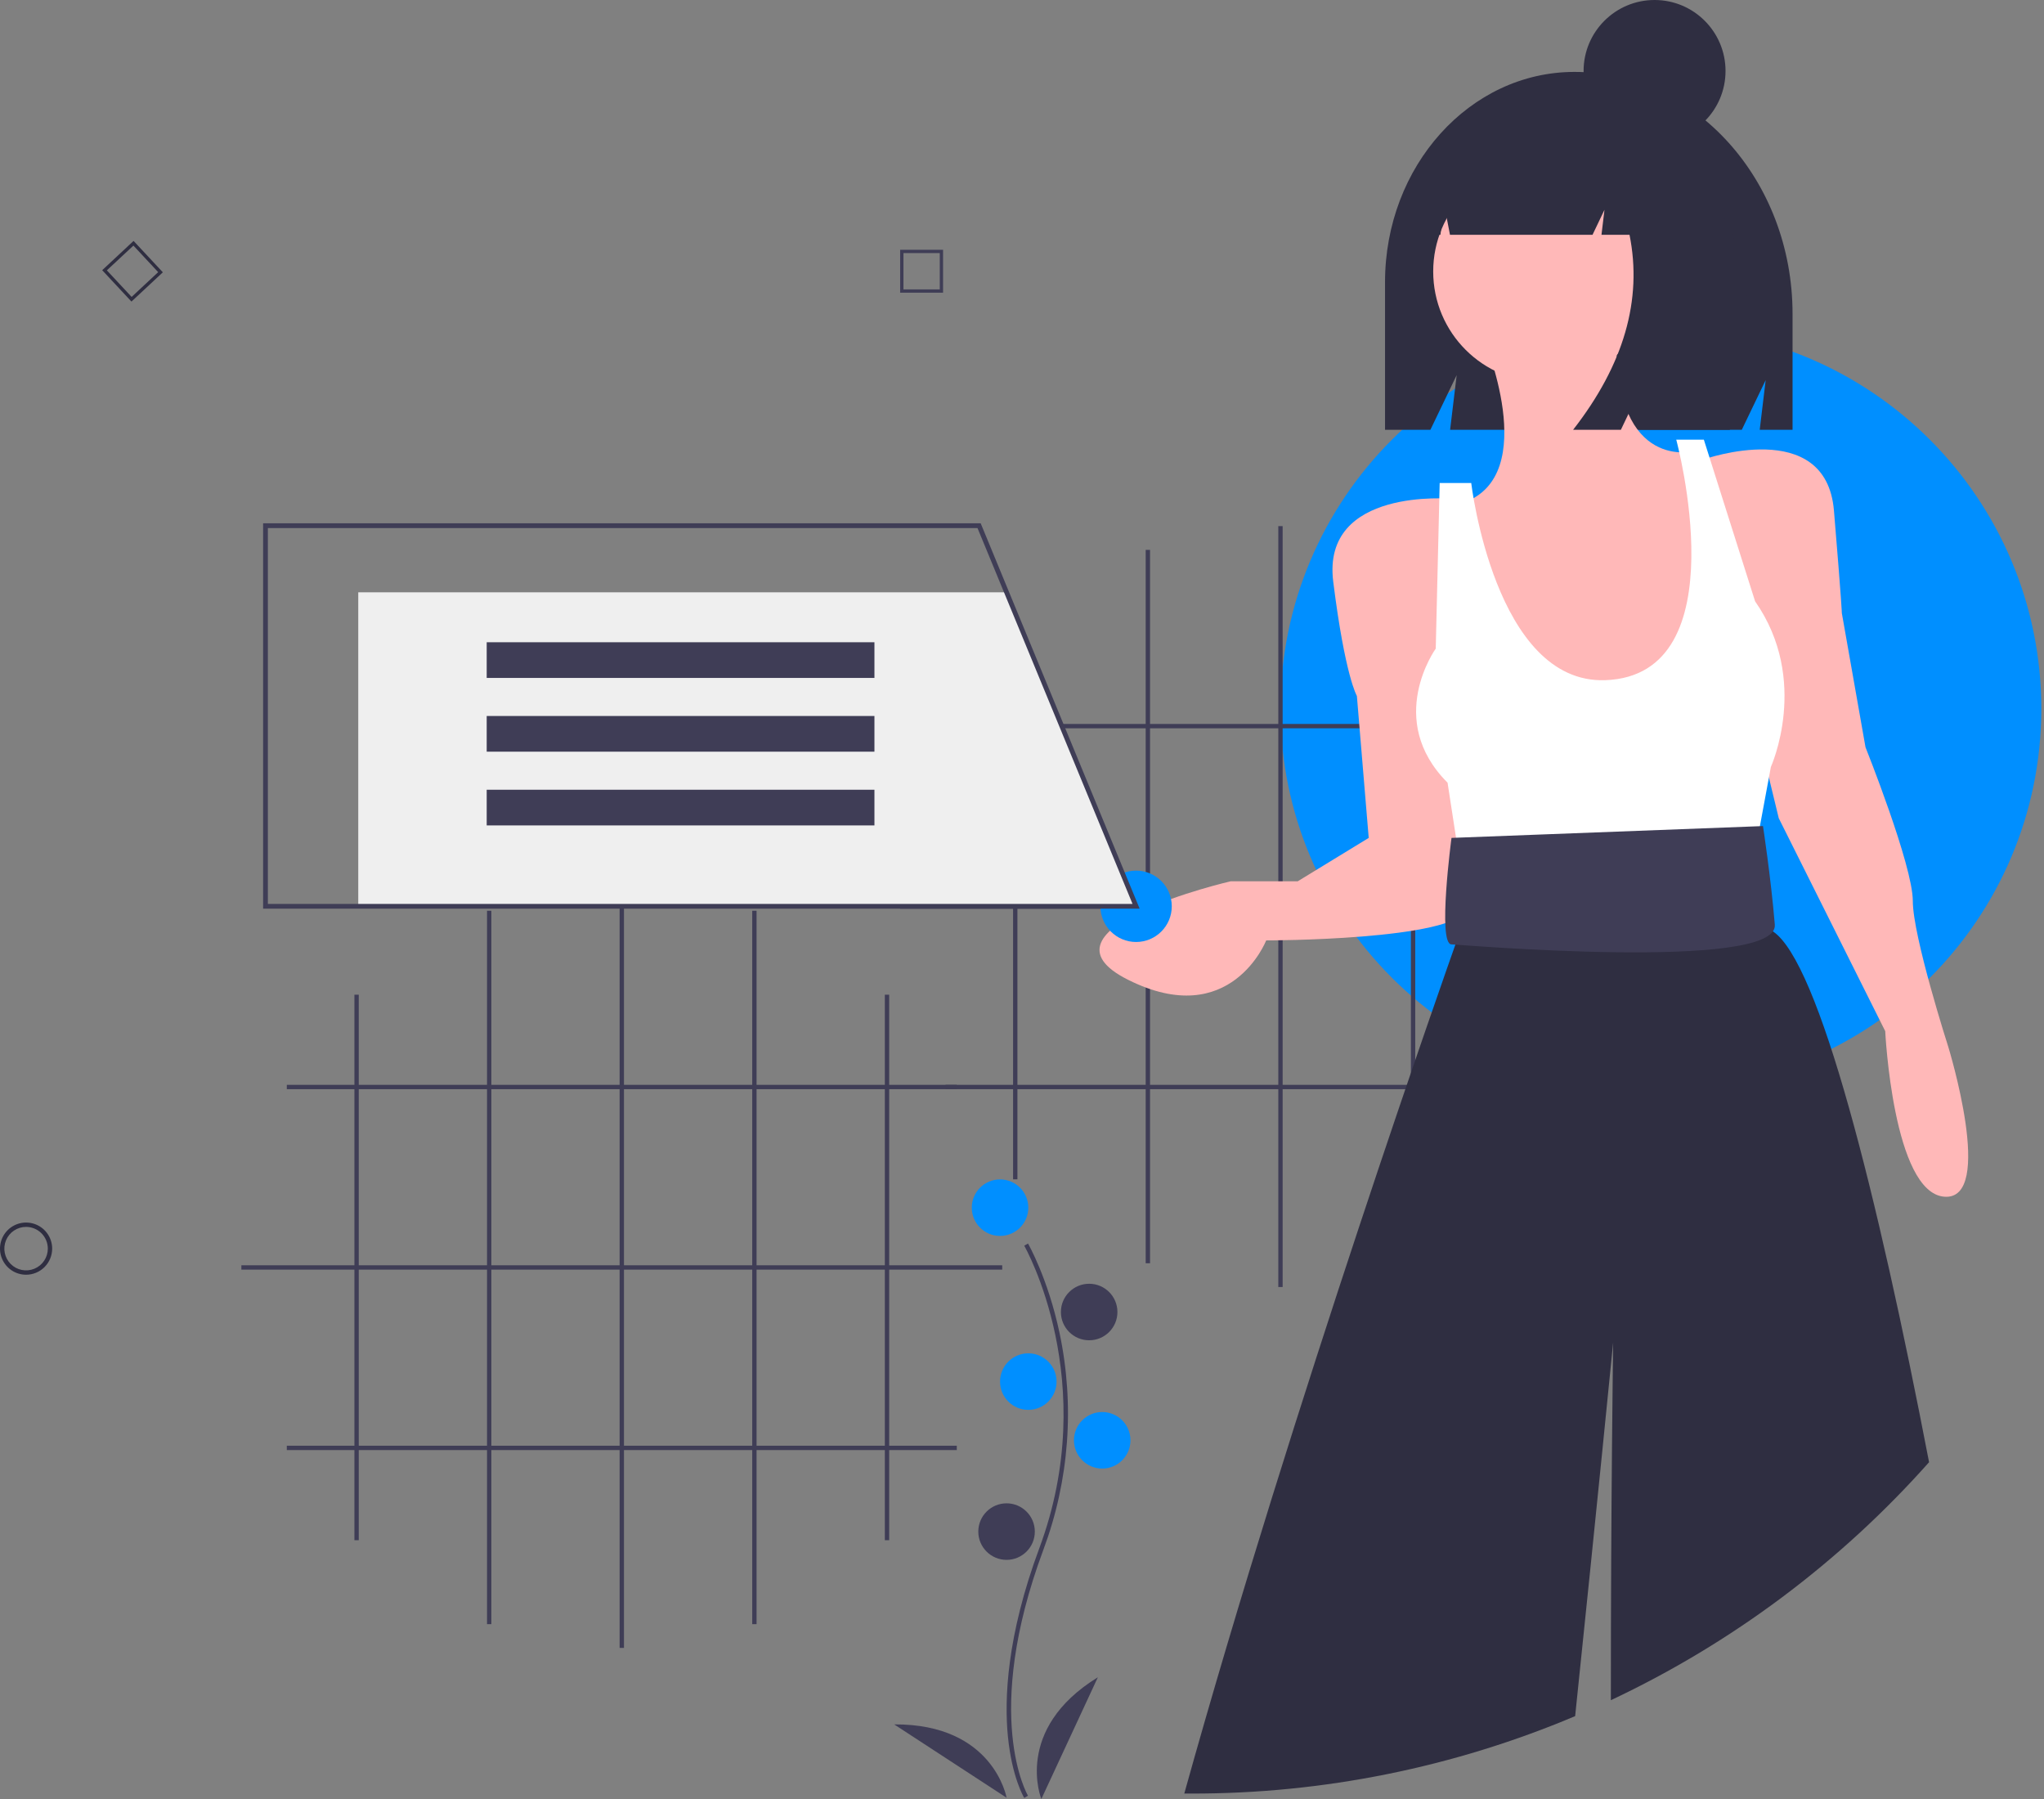 <svg width="400" height="352" viewBox="0 0 400 352" fill="none" xmlns="http://www.w3.org/2000/svg">
<rect x="0" y="0" width="400" height="352" fill="#808080" stroke="none"/>
<g clip-path="url(#clip0)">
<path d="M200.445 351.796C200.347 351.636 198.045 347.793 197.247 339.812C196.515 332.49 196.986 320.148 203.387 302.933C215.514 270.318 200.592 244.004 200.44 243.741L201.176 243.314C201.215 243.381 205.065 250.09 207.339 260.774C210.345 274.938 209.25 289.665 204.185 303.229C192.079 335.788 201.079 351.2 201.171 351.353L200.445 351.796Z" fill="#3F3D56"/>
<path d="M195.703 241.827C198.757 241.827 201.233 239.352 201.233 236.297C201.233 233.243 198.757 230.768 195.703 230.768C192.648 230.768 190.172 233.243 190.172 236.297C190.172 239.352 192.648 241.827 195.703 241.827Z" fill="#008FFF"/>
<path d="M213.144 262.245C216.198 262.245 218.674 259.77 218.674 256.715C218.674 253.661 216.198 251.186 213.144 251.186C210.09 251.186 207.614 253.661 207.614 256.715C207.614 259.77 210.09 262.245 213.144 262.245Z" fill="#3F3D56"/>
<path d="M201.233 275.858C204.287 275.858 206.763 273.382 206.763 270.328C206.763 267.274 204.287 264.798 201.233 264.798C198.179 264.798 195.703 267.274 195.703 270.328C195.703 273.382 198.179 275.858 201.233 275.858Z" fill="#008FFF"/>
<path d="M215.697 287.343C218.751 287.343 221.227 284.867 221.227 281.813C221.227 278.759 218.751 276.283 215.697 276.283C212.643 276.283 210.167 278.759 210.167 281.813C210.167 284.867 212.643 287.343 215.697 287.343Z" fill="#008FFF"/>
<path d="M196.979 305.208C200.033 305.208 202.509 302.732 202.509 299.678C202.509 296.624 200.033 294.148 196.979 294.148C193.924 294.148 191.448 296.624 191.448 299.678C191.448 302.732 193.924 305.208 196.979 305.208Z" fill="#3F3D56"/>
<path d="M203.785 352.001C203.785 352.001 198.255 338.389 214.846 328.18L203.785 352.001Z" fill="#3F3D56"/>
<path d="M196.984 351.753C196.984 351.753 194.467 337.278 174.986 337.402L196.984 351.753Z" fill="#3F3D56"/>
<path d="M70.207 194.627H69.356V301.363H70.207V194.627Z" fill="#3F3D56"/>
<path d="M96.156 178.203H95.306V317.787H96.156V178.203Z" fill="#3F3D56"/>
<path d="M122.107 173.554H121.256V322.436H122.107V173.554Z" fill="#3F3D56"/>
<path d="M148.056 178.203H147.206V317.787H148.056V178.203Z" fill="#3F3D56"/>
<path d="M174.007 194.627H173.156V301.363H174.007V194.627Z" fill="#3F3D56"/>
<path d="M187.237 212.264H56.126V213.114H187.237V212.264Z" fill="#3F3D56"/>
<path d="M196.128 247.57H47.235V248.421H196.128V247.57Z" fill="#3F3D56"/>
<path d="M187.237 282.876H56.126V283.727H187.237V282.876Z" fill="#3F3D56"/>
<path d="M325.027 213.115C366.143 213.115 399.474 179.786 399.474 138.674C399.474 97.561 366.143 64.232 325.027 64.232C283.911 64.232 250.581 97.561 250.581 138.674C250.581 179.786 283.911 213.115 325.027 213.115Z" fill="#008FFF"/>
<path d="M199.105 124.015H198.254V230.75H199.105V124.015Z" fill="#3F3D56"/>
<path d="M225.056 107.591H224.205V247.174H225.056V107.591Z" fill="#3F3D56"/>
<path d="M251.006 102.941H250.155V251.824H251.006V102.941Z" fill="#3F3D56"/>
<path d="M276.956 107.591H276.105V247.174H276.956V107.591Z" fill="#3F3D56"/>
<path d="M302.906 124.015H302.055V230.75H302.906V124.015Z" fill="#3F3D56"/>
<path d="M316.135 141.651H185.024V142.502H316.135V141.651Z" fill="#3F3D56"/>
<path d="M325.027 176.957H176.134V177.808H325.027V176.957Z" fill="#3F3D56"/>
<path d="M316.135 212.264H185.024V213.114H316.135V212.264Z" fill="#3F3D56"/>
<path d="M308.123 14.07H308.123C287.644 14.07 271.043 32.493 271.043 55.218V84.091H279.924L285.065 73.394L283.78 84.091H340.861L345.535 74.366L344.367 84.091H350.793V61.421C350.793 35.27 331.689 14.07 308.123 14.07Z" fill="#2F2E41"/>
<path d="M290.225 65.965C290.225 65.965 301.799 92.968 286.367 98.369L301.799 149.289L328.032 147.746L334.976 130.772L333.433 105.312L331.119 88.339C331.119 88.339 314.915 92.197 316.459 63.65L290.225 65.965Z" fill="#FFB8B8"/>
<path d="M284.053 97.597C284.053 97.597 258.591 95.283 260.906 113.799C263.22 132.316 265.535 136.173 265.535 136.173L267.85 163.948L253.961 172.435H240.845C240.845 172.435 200.723 181.693 220.784 191.723C240.845 201.752 247.789 184.007 247.789 184.007C247.789 184.007 284.824 184.007 287.139 177.835C289.454 171.663 284.053 97.597 284.053 97.597Z" fill="#FFB8B8"/>
<path d="M333.433 89.882C333.433 89.882 357.352 81.395 358.895 99.911C360.438 118.428 360.438 119.971 360.438 119.971L365.068 146.202C365.068 146.202 374.327 169.348 374.327 176.292C374.327 183.235 381.271 204.838 381.271 204.838C381.271 204.838 390.53 234.927 380.499 234.155C370.469 233.384 368.926 201.752 368.926 201.752L348.093 160.09L341.92 134.63L333.433 89.882Z" fill="#FFB8B8"/>
<path d="M287.911 94.511H281.738L280.966 126.915C280.966 126.915 270.936 140.802 283.281 153.146L286.367 173.206L342.692 170.891L346.55 150.06C346.55 150.06 354.266 133.087 343.464 117.657L333.434 86.024H328.033C328.033 86.024 340.542 132.144 314.144 133.087C292.54 133.859 287.911 94.511 287.911 94.511Z" fill="white"/>
<path d="M377.509 286.101C360.113 305.671 338.929 321.512 315.238 332.667C315.229 294.06 315.685 262.701 315.685 262.701C315.685 262.701 312.409 295.838 308.248 335.785C284.48 345.818 258.937 350.971 233.138 350.937C232.679 350.937 232.219 350.937 231.76 350.928C252.988 274.658 283.953 187.243 284.808 184.831C284.815 184.815 284.821 184.797 284.825 184.78L286.693 178.553L287.488 175.903L288.322 173.125L289.454 169.347L339.605 167.808L341.009 170.96L345.778 181.692C346.194 181.813 346.589 181.998 346.948 182.241C355.975 188.166 367.355 233.392 377.509 286.101Z" fill="#2F2E41"/>
<path d="M345.007 161.633L284.052 163.947C284.052 163.947 281.27 184.778 284.052 184.778C284.824 184.778 348.093 190.179 347.322 180.921C346.55 171.663 345.007 161.633 345.007 161.633Z" fill="#3F3D56"/>
<path d="M302.15 74.801C314.123 74.801 323.829 65.096 323.829 53.123C323.829 41.151 314.123 31.445 302.15 31.445C290.176 31.445 280.47 41.151 280.47 53.123C280.47 65.096 290.176 74.801 302.15 74.801Z" fill="#FFB8B8"/>
<path d="M318.665 25.406C314.942 20.612 309.451 17.576 303.321 17.576H302.593C288.556 17.576 277.178 30.276 277.178 45.943V45.943H281.881L282.64 40.162L283.754 45.943H311.649L313.986 41.052L313.401 45.943H318.889C321.45 58.66 317.77 71.376 307.851 84.092H317.199L321.873 74.31L320.705 84.092H338.524L342.03 61.594C342.03 44.745 332.239 30.457 318.665 25.406Z" fill="#2F2E41"/>
<path d="M323.788 27.775C331.459 27.775 337.677 21.557 337.677 13.887C337.677 6.218 331.459 0 323.788 0C316.118 0 309.9 6.218 309.9 13.887C309.9 21.557 316.118 27.775 323.788 27.775Z" fill="#2F2E41"/>
<path d="M222.327 184.314C226.184 184.314 229.31 181.188 229.31 177.332C229.31 173.476 226.184 170.35 222.327 170.35C218.471 170.35 215.345 173.476 215.345 177.332C215.345 181.188 218.471 184.314 222.327 184.314Z" fill="#008FFF"/>
<path d="M222.328 177.331H70.109V115.89H196.725L222.328 177.331Z" fill="#EFEFEF"/>
<path d="M223.023 177.797H51.489V102.392H191.916L192.035 102.68L223.023 177.797ZM52.42 176.866H221.632L191.293 103.323H52.42V176.866Z" fill="#3F3D56"/>
<path d="M171.122 125.664H95.245V132.646H171.122V125.664Z" fill="#3F3D56"/>
<path d="M171.122 140.094H95.245V147.076H171.122V140.094Z" fill="#3F3D56"/>
<path d="M171.122 154.523H95.245V161.505H171.122V154.523Z" fill="#3F3D56"/>
<path d="M5.105 249.418C4.095 249.418 3.108 249.119 2.269 248.558C1.429 247.997 0.775 247.2 0.389 246.267C0.002 245.334 -0.099 244.308 0.098 243.318C0.295 242.327 0.781 241.418 1.495 240.704C2.209 239.99 3.119 239.504 4.109 239.307C5.099 239.11 6.126 239.211 7.058 239.598C7.991 239.984 8.789 240.638 9.35 241.478C9.91 242.317 10.21 243.304 10.21 244.313C10.208 245.667 9.67 246.964 8.713 247.921C7.756 248.878 6.458 249.416 5.105 249.418ZM5.105 240.06C4.264 240.06 3.441 240.309 2.741 240.777C2.042 241.244 1.497 241.908 1.175 242.686C0.853 243.463 0.768 244.318 0.933 245.143C1.097 245.969 1.502 246.726 2.097 247.321C2.692 247.916 3.45 248.321 4.275 248.486C5.1 248.65 5.956 248.565 6.733 248.243C7.51 247.921 8.175 247.376 8.642 246.677C9.11 245.977 9.359 245.155 9.359 244.313C9.358 243.186 8.909 242.104 8.112 241.307C7.314 240.51 6.233 240.061 5.105 240.06Z" fill="#2F2E41"/>
<path d="M184.554 57.27H176.156V48.873H184.554V57.27ZM176.802 56.624H183.908V49.519H176.802V56.624Z" fill="#3F3D56"/>
<path d="M25.726 59.007L19.998 52.866L26.139 47.139L31.867 53.279L25.726 59.007ZM20.911 52.898L25.758 58.094L30.954 53.248L26.107 48.052L20.911 52.898Z" fill="#2F2E41"/>
</g>
<defs>
<clipPath id="clip0">
<rect width="399.474" height="352" fill="white"/>
</clipPath>
</defs>
</svg>
